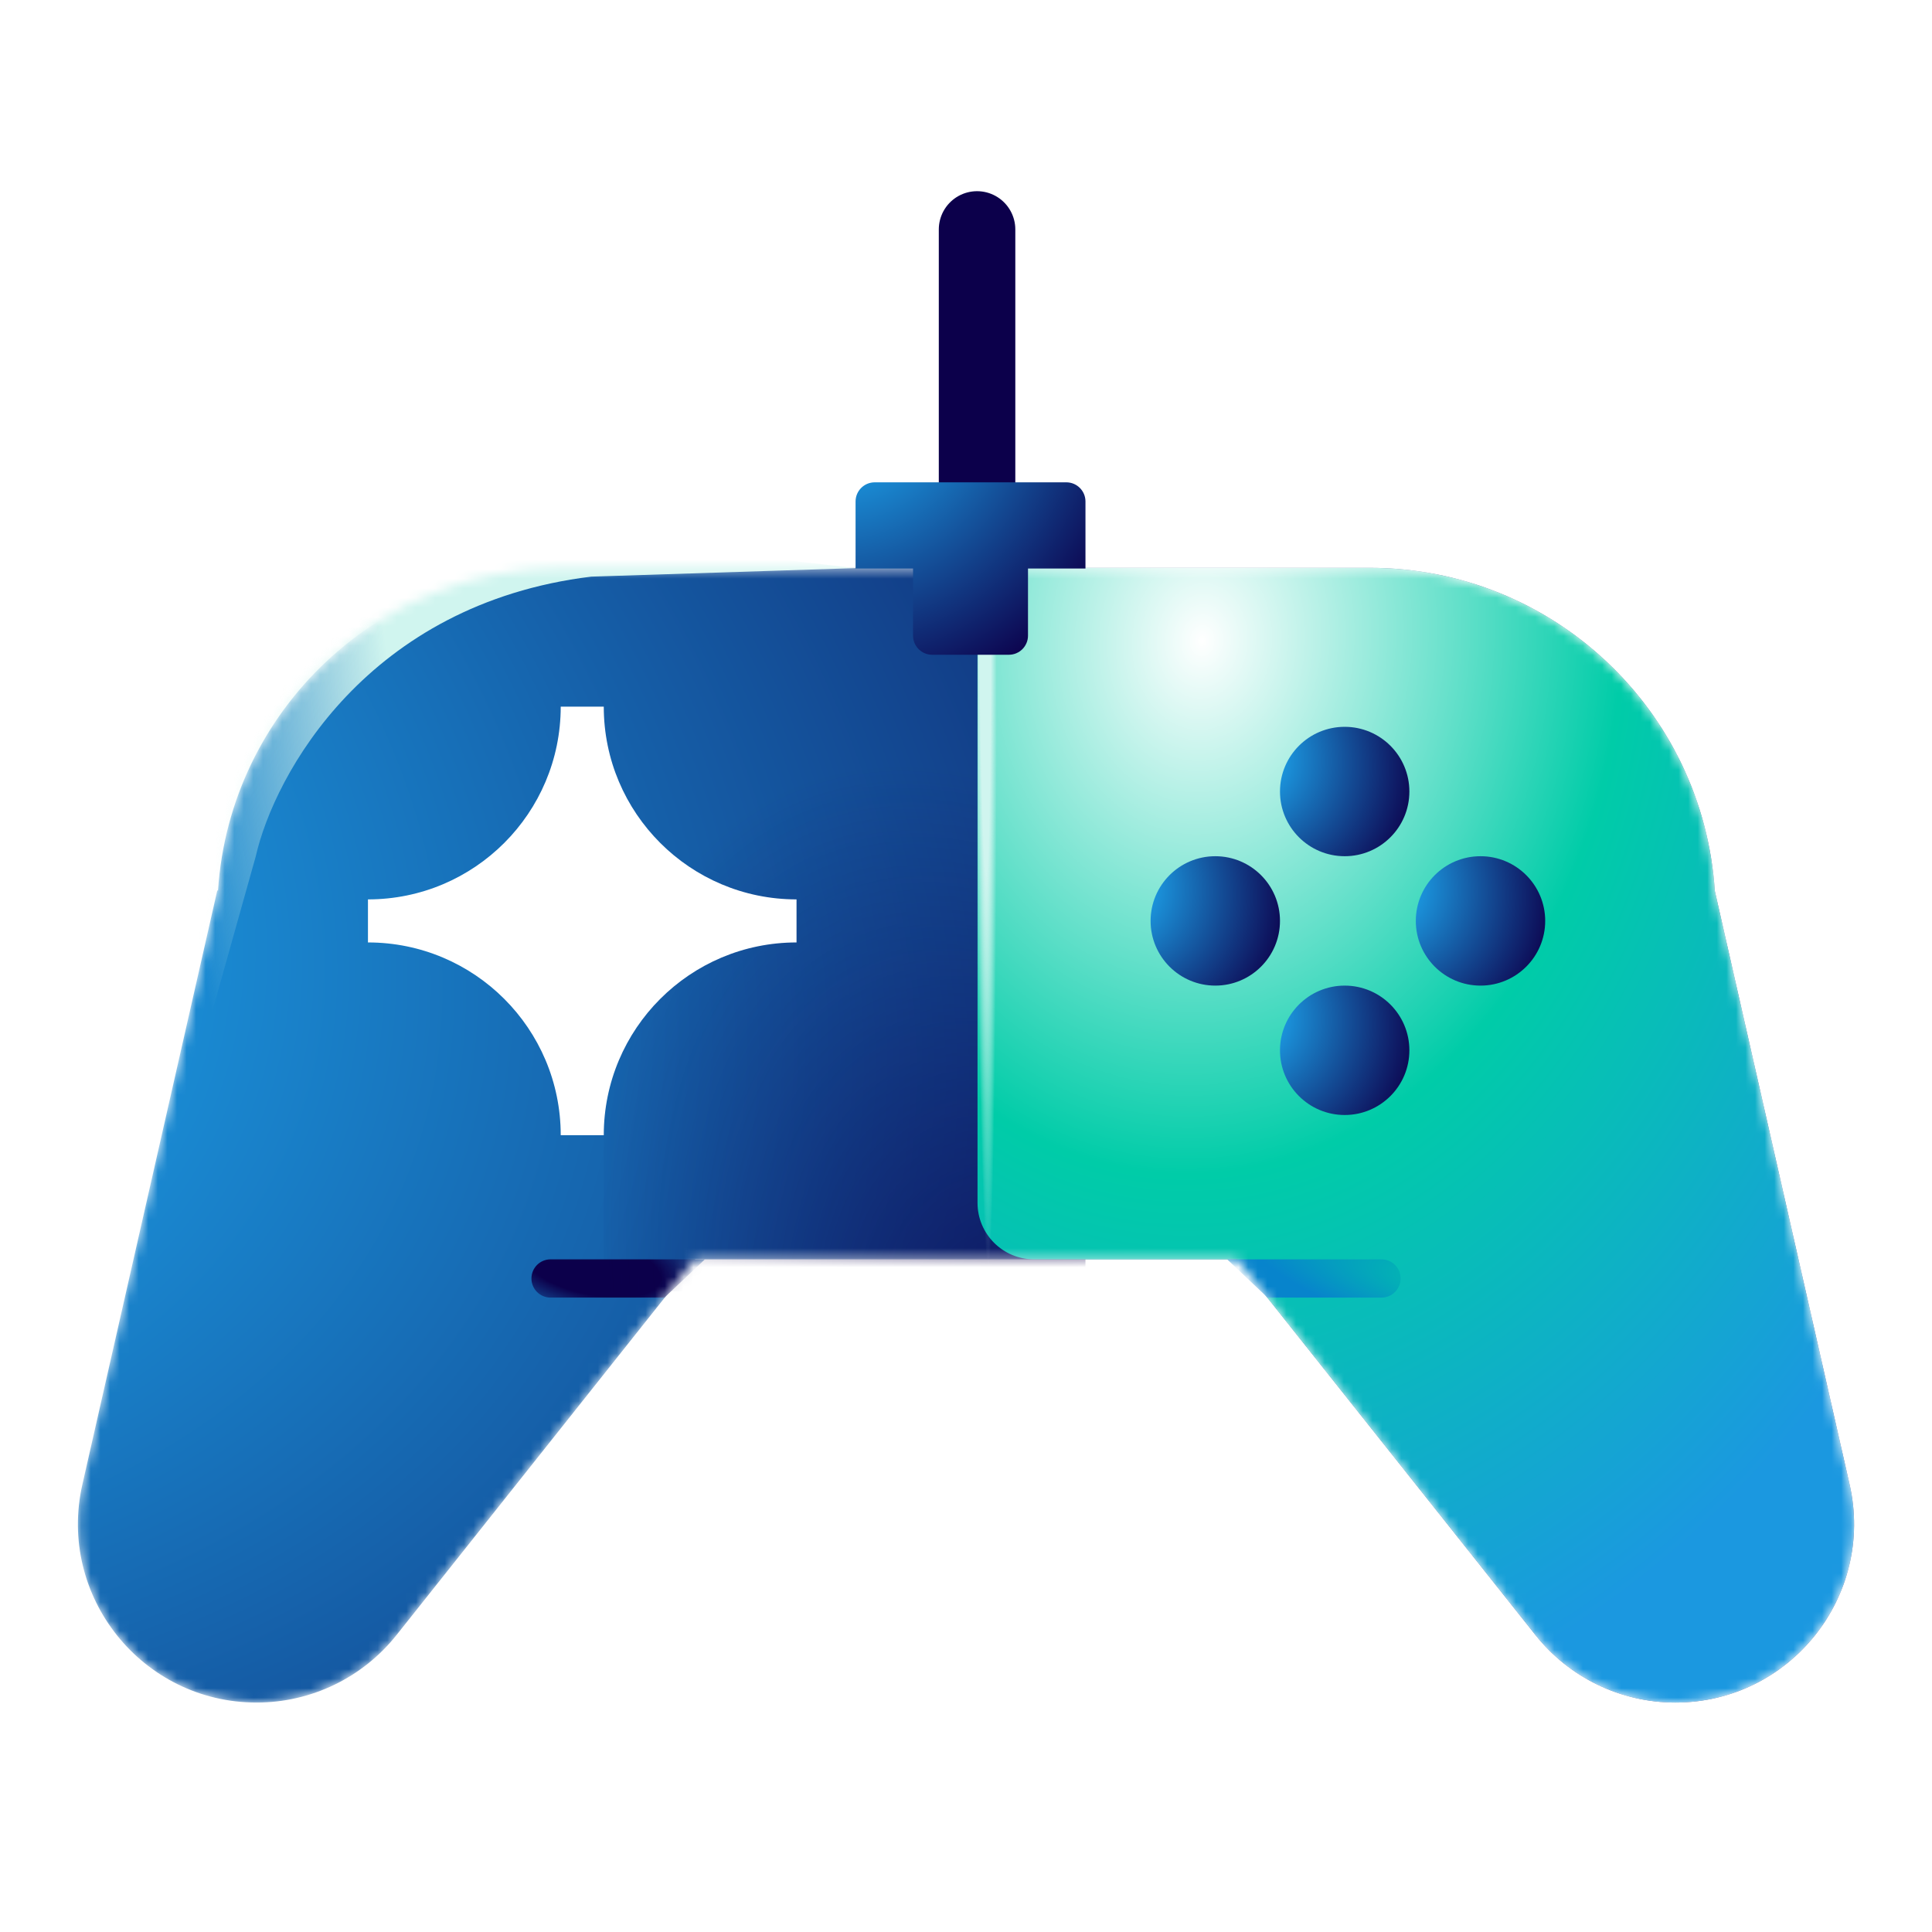 <svg viewBox="0 0 202 202" fill="none" xmlns="http://www.w3.org/2000/svg">
<path d="M102.156 55.834L102.156 23.989" stroke="#0C004B" stroke-width="8" stroke-linecap="round"/>
<mask id="mask0_1459_13747" style="mask-type:alpha" maskUnits="userSpaceOnUse" x="8" y="59" width="186" height="120">
<path fill-rule="evenodd" clip-rule="evenodd" d="M41.457 170.954L72.68 131.672H129.32L160.543 170.954C164.086 175.413 169.471 178.011 175.166 178.011C187.153 178.011 196.038 166.882 193.383 155.194L179.293 93.146C178.069 74.288 162.386 59.37 143.218 59.37H58.866C39.71 59.37 24.034 74.269 22.794 93.111H22.715L8.616 155.194C5.962 166.882 14.847 178.011 26.833 178.011C32.529 178.011 37.913 175.413 41.457 170.954Z" fill="url(#paint0_radial_1459_13747)"/>
</mask>
<g mask="url(#mask0_1459_13747)">
<path fill-rule="evenodd" clip-rule="evenodd" d="M41.457 170.954L72.68 131.672H129.32L160.543 170.954C164.086 175.413 169.471 178.011 175.166 178.011C187.153 178.011 196.038 166.882 193.383 155.194L179.293 93.146C178.069 74.288 162.386 59.37 143.218 59.37H58.866C39.71 59.37 24.034 74.269 22.794 93.111H22.715L8.616 155.194C5.962 166.882 14.847 178.011 26.833 178.011C32.529 178.011 37.913 175.413 41.457 170.954Z" fill="url(#paint1_radial_1459_13747)"/>
<path d="M55.565 133.671C55.565 132.566 56.46 131.671 57.565 131.671H73.7L69.468 135.671H57.565C56.46 135.671 55.565 134.775 55.565 133.671Z" fill="url(#paint2_radial_1459_13747)"/>
<rect x="63.108" y="56.883" width="50.382" height="78.124" fill="url(#paint3_radial_1459_13747)" fill-opacity="0.8"/>
<path fill-rule="evenodd" clip-rule="evenodd" d="M143.219 59.37H102.205V125.759C102.205 129.025 104.852 131.672 108.118 131.672H129.32L160.543 170.954C164.087 175.413 169.471 178.011 175.167 178.011C187.153 178.011 196.038 166.882 193.384 155.194L179.293 93.146C178.07 74.288 162.386 59.37 143.219 59.37Z" fill="url(#paint4_radial_1459_13747)"/>
<path d="M104.415 56.883H102.232V137.609H104.415V56.883Z" fill="url(#paint5_radial_1459_13747)"/>
<path d="M146.44 133.671C146.44 132.566 145.545 131.671 144.44 131.671H128.305L132.537 135.671H144.44C145.545 135.671 146.44 134.775 146.44 133.671Z" fill="url(#paint6_radial_1459_13747)"/>
<circle cx="140.593" cy="82.757" r="6.764" fill="url(#paint7_radial_1459_13747)"/>
<circle cx="127.064" cy="96.286" r="6.764" fill="url(#paint8_radial_1459_13747)"/>
<circle cx="154.794" cy="96.286" r="6.764" fill="url(#paint9_radial_1459_13747)"/>
<circle cx="140.593" cy="109.815" r="6.764" fill="url(#paint10_radial_1459_13747)"/>
<path d="M83.281 98.537V94.036C72.156 94.036 63.127 85.016 63.127 73.882H58.626C58.626 85.007 49.606 94.036 38.472 94.036V98.537C49.597 98.537 58.626 107.557 58.626 118.691H63.127C63.127 107.566 72.147 98.537 83.281 98.537Z" fill="white"/>
<g filter="url(#filter0_f_1459_13747)">
<path d="M26.738 89.544L9.662 150.436L21.576 86.631C26.341 62.063 44.981 56.988 52.747 57.253L75.358 57.758L89.442 59.4L61.818 60.289C38.414 63.148 28.68 80.983 26.738 89.544Z" fill="url(#paint11_radial_1459_13747)"/>
</g>
</g>
<path d="M89.454 52.43C89.454 51.326 90.35 50.43 91.454 50.43H111.491C112.595 50.43 113.491 51.326 113.491 52.43V59.444H107.482V66.458C107.482 67.562 106.586 68.458 105.482 68.458H97.463C96.359 68.458 95.463 67.562 95.463 66.458V59.444H89.454V52.43Z" fill="url(#paint12_radial_1459_13747)"/>
<defs>
<filter id="filter0_f_1459_13747" x="3.662" y="51.243" width="91.78" height="105.193" filterUnits="userSpaceOnUse" color-interpolation-filters="sRGB">
<feFlood flood-opacity="0" result="BackgroundImageFix"/>
<feBlend mode="normal" in="SourceGraphic" in2="BackgroundImageFix" result="shape"/>
<feGaussianBlur stdDeviation="3" result="effect1_foregroundBlur_1459_13747"/>
</filter>
<radialGradient id="paint0_radial_1459_13747" cx="0" cy="0" r="1" gradientUnits="userSpaceOnUse" gradientTransform="translate(-61.62 80.863) rotate(21.087) scale(387.111 257.109)">
<stop stop-color="white"/>
<stop offset="0.17" stop-color="#1B98E0"/>
<stop offset="0.674" stop-color="#0C004B"/>
</radialGradient>
<radialGradient id="paint1_radial_1459_13747" cx="0" cy="0" r="1" gradientUnits="userSpaceOnUse" gradientTransform="translate(-61.62 80.863) rotate(21.087) scale(387.111 257.109)">
<stop stop-color="white"/>
<stop offset="0.17" stop-color="#1B98E0"/>
<stop offset="0.674" stop-color="#0C004B"/>
</radialGradient>
<radialGradient id="paint2_radial_1459_13747" cx="0" cy="0" r="1" gradientUnits="userSpaceOnUse" gradientTransform="translate(61.889 132.396) rotate(12.119) scale(22.367 9.084)">
<stop offset="0.326" stop-color="#0C004B"/>
<stop offset="0.83" stop-color="#1B98E0"/>
</radialGradient>
<radialGradient id="paint3_radial_1459_13747" cx="0" cy="0" r="1" gradientUnits="userSpaceOnUse" gradientTransform="translate(113.491 154.018) rotate(-113.561) scale(86.295 51.028)">
<stop stop-color="#0C004B"/>
<stop offset="0.904" stop-color="#0C004B" stop-opacity="0"/>
</radialGradient>
<radialGradient id="paint4_radial_1459_13747" cx="0" cy="0" r="1" gradientUnits="userSpaceOnUse" gradientTransform="translate(126.263 66.291) rotate(4.532) scale(93.853 121.187)">
<stop stop-color="white"/>
<stop offset="0.465" stop-color="#00CCA8"/>
<stop offset="0.97" stop-color="#1B98E0"/>
</radialGradient>
<radialGradient id="paint5_radial_1459_13747" cx="0" cy="0" r="1" gradientUnits="userSpaceOnUse" gradientTransform="translate(102.857 39.953) rotate(89.71) scale(92.199 1.27)">
<stop offset="0.15" stop-color="#D0F5EF"/>
<stop offset="0.555" stop-color="#D0F5EF"/>
<stop offset="1" stop-color="#D0F5EF" stop-opacity="0"/>
</radialGradient>
<radialGradient id="paint6_radial_1459_13747" cx="0" cy="0" r="1" gradientUnits="userSpaceOnUse" gradientTransform="translate(156.12 135.671) rotate(-164.956) scale(27.5 6.38)">
<stop stop-color="#00CCA8"/>
<stop offset="0.97" stop-color="#0784CC"/>
</radialGradient>
<radialGradient id="paint7_radial_1459_13747" cx="0" cy="0" r="1" gradientUnits="userSpaceOnUse" gradientTransform="translate(128.746 78.444) rotate(31.114) scale(30.733 26.901)">
<stop stop-color="white"/>
<stop offset="0.17" stop-color="#1B98E0"/>
<stop offset="0.674" stop-color="#0C004B"/>
</radialGradient>
<radialGradient id="paint8_radial_1459_13747" cx="0" cy="0" r="1" gradientUnits="userSpaceOnUse" gradientTransform="translate(115.218 91.973) rotate(31.114) scale(30.733 26.901)">
<stop stop-color="white"/>
<stop offset="0.17" stop-color="#1B98E0"/>
<stop offset="0.674" stop-color="#0C004B"/>
</radialGradient>
<radialGradient id="paint9_radial_1459_13747" cx="0" cy="0" r="1" gradientUnits="userSpaceOnUse" gradientTransform="translate(142.948 91.973) rotate(31.114) scale(30.733 26.901)">
<stop stop-color="white"/>
<stop offset="0.17" stop-color="#1B98E0"/>
<stop offset="0.674" stop-color="#0C004B"/>
</radialGradient>
<radialGradient id="paint10_radial_1459_13747" cx="0" cy="0" r="1" gradientUnits="userSpaceOnUse" gradientTransform="translate(128.746 105.501) rotate(31.114) scale(30.733 26.901)">
<stop stop-color="white"/>
<stop offset="0.17" stop-color="#1B98E0"/>
<stop offset="0.674" stop-color="#0C004B"/>
</radialGradient>
<radialGradient id="paint11_radial_1459_13747" cx="0" cy="0" r="1" gradientUnits="userSpaceOnUse" gradientTransform="translate(66.603 37.699) rotate(99.101) scale(107.794 45.815)">
<stop offset="0.15" stop-color="#D0F5EF"/>
<stop offset="0.555" stop-color="#D0F5EF"/>
<stop offset="1" stop-color="#D0F5EF" stop-opacity="0"/>
</radialGradient>
<radialGradient id="paint12_radial_1459_13747" cx="0" cy="0" r="1" gradientUnits="userSpaceOnUse" gradientTransform="translate(87 39.5) rotate(74.157) scale(53.014 49.953)">
<stop stop-color="white"/>
<stop offset="0.17" stop-color="#1B98E0"/>
<stop offset="0.674" stop-color="#0C004B"/>
</radialGradient>
</defs>
</svg>
